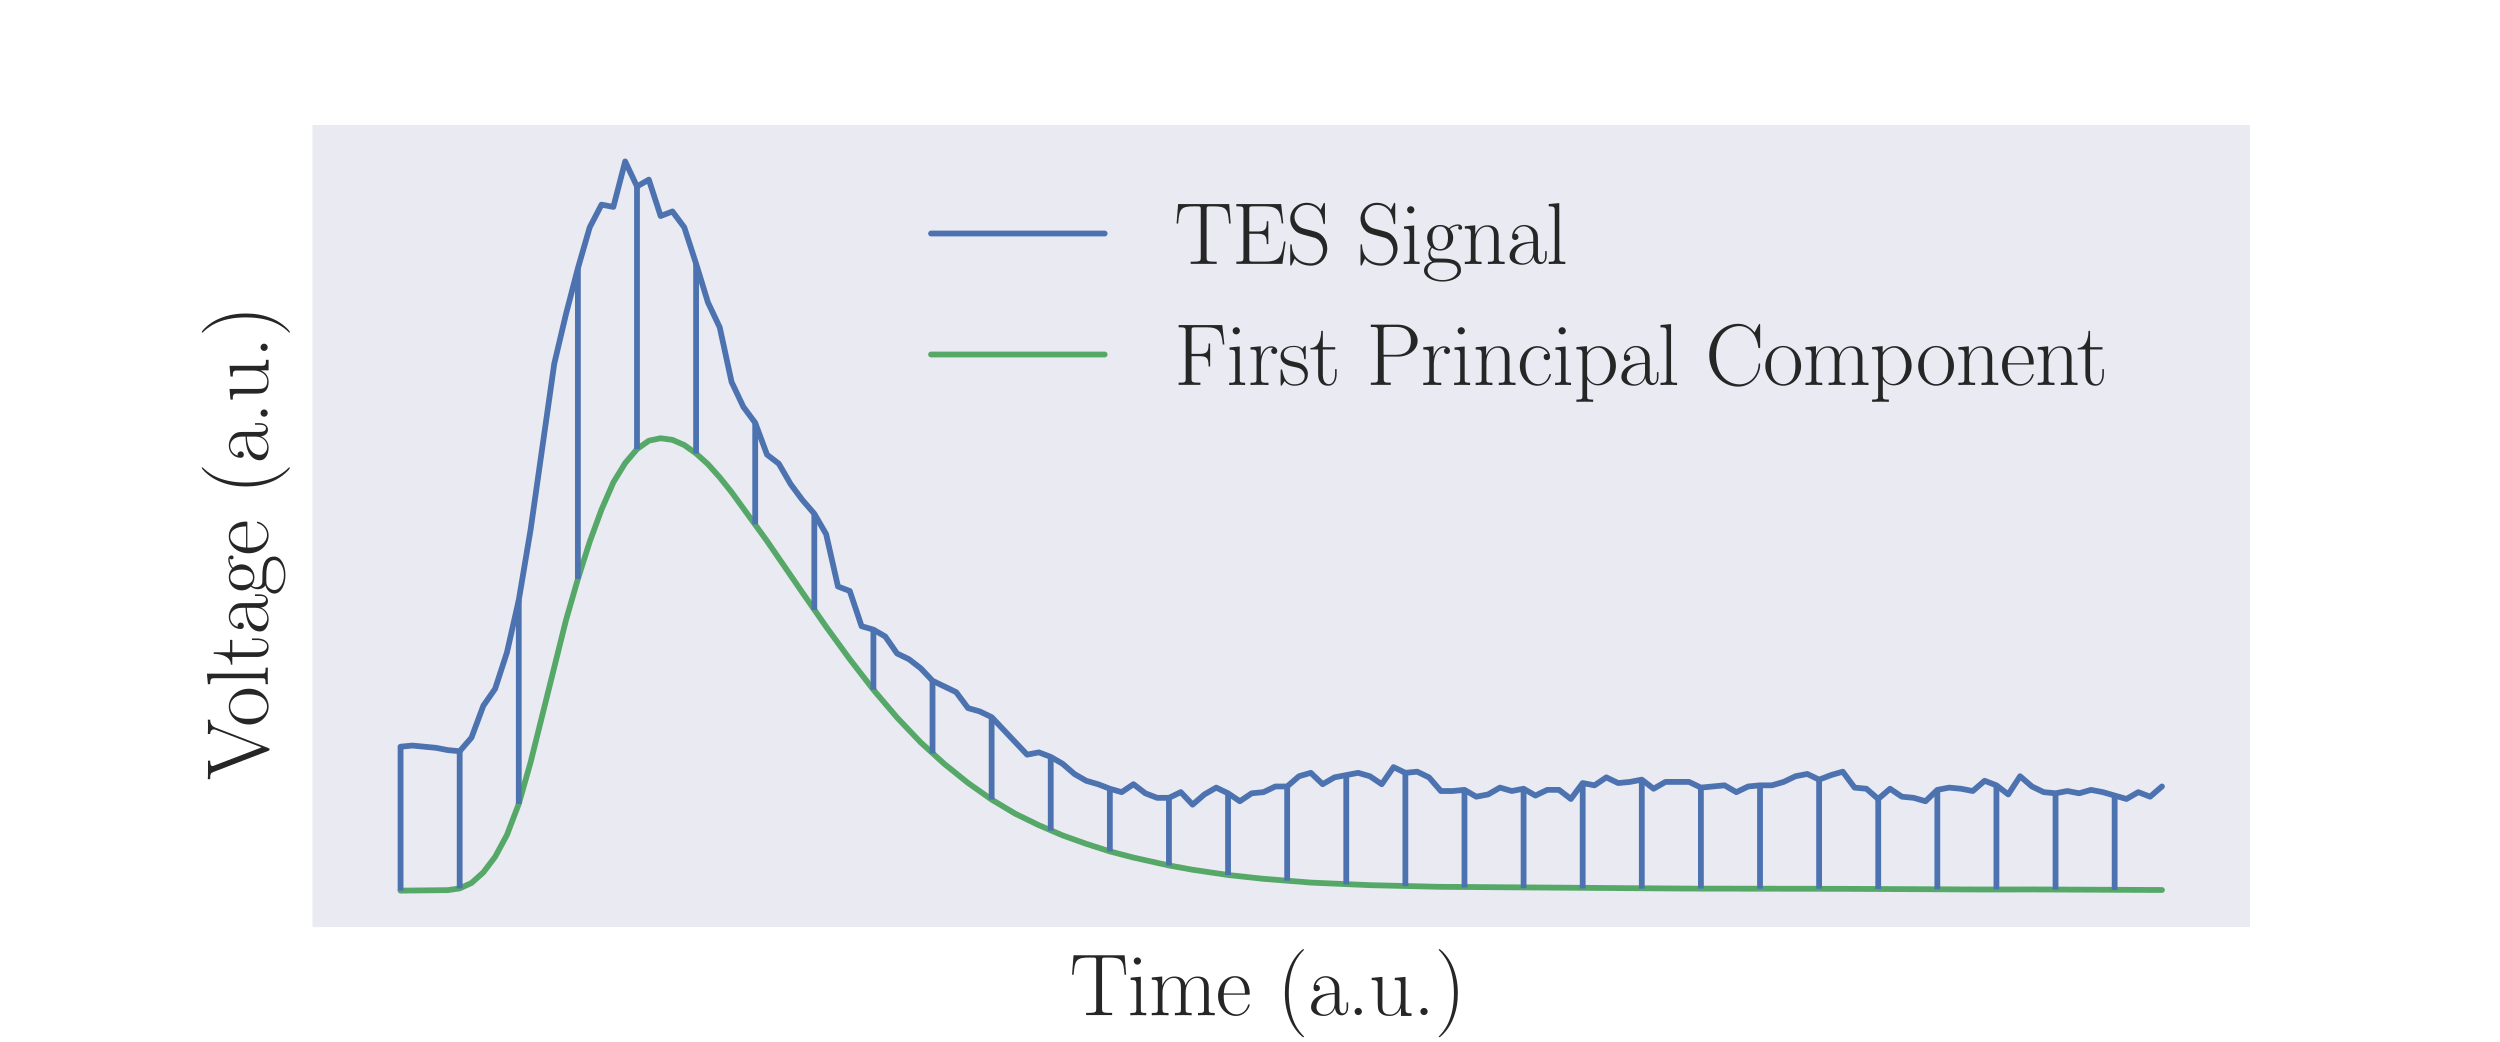 <?xml version="1.0" encoding="utf-8" standalone="no"?>
<!DOCTYPE svg PUBLIC "-//W3C//DTD SVG 1.1//EN"
  "http://www.w3.org/Graphics/SVG/1.1/DTD/svg11.dtd">
<svg xmlns:xlink="http://www.w3.org/1999/xlink" width="432pt" height="180pt" viewBox="0 0 432 180" xmlns="http://www.w3.org/2000/svg" version="1.1">
 <defs>
  <style type="text/css">*{stroke-linejoin: round; stroke-linecap: butt}</style>
 </defs>
 <g id="figure_1">
  <g id="patch_1">
   <path d="M 0 180 
L 432 180 
L 432 0 
L 0 0 
z
" style="fill: #ffffff"/>
  </g>
  <g id="axes_1">
   <g id="patch_2">
    <path d="M 54 160.2 
L 388.8 160.2 
L 388.8 21.6 
L 54 21.6 
z
" style="fill: #eaeaf2"/>
   </g>
   <g id="matplotlib.axis_1">
    <g id="text_1">
     <!-- Time (a.u.) -->
     <g style="fill: #262626" transform="translate(184.819 175.408) scale(0.15 -0.15)">
      <defs>
       <path id="CMR17-54" d="M 3981 4326 
L 288 4326 
L 179 2918 
L 294 2918 
C 378 3976 467 4160 1453 4160 
C 1568 4160 1754 4160 1805 4154 
C 1926 4135 1926 4058 1926 3912 
L 1926 459 
C 1926 230 1907 160 1376 160 
L 1197 160 
L 1197 0 
C 1504 0 1824 0 2138 0 
C 2451 0 2771 0 3078 0 
L 3078 160 
L 2899 160 
C 2368 160 2349 230 2349 459 
L 2349 3912 
C 2349 4052 2349 4129 2464 4154 
C 2515 4160 2701 4160 2816 4160 
C 3795 4160 3891 3976 3974 2918 
L 4090 2918 
L 3981 4326 
z
" transform="scale(0.016)"/>
       <path id="CMR17-69" d="M 992 3909 
C 992 4049 877 4170 730 4170 
C 589 4170 467 4056 467 3909 
C 467 3769 582 3648 730 3648 
C 870 3648 992 3763 992 3909 
z
M 243 2706 
L 243 2541 
C 602 2541 653 2502 653 2197 
L 653 427 
C 653 184 627 153 218 153 
L 218 -13 
C 371 0 646 0 806 0 
C 960 0 1222 0 1370 -13 
L 1370 153 
C 992 153 979 191 979 420 
L 979 2776 
L 243 2706 
z
" transform="scale(0.016)"/>
       <path id="CMR17-6d" d="M 4326 1933 
C 4326 2252 4269 2790 3507 2790 
C 3072 2790 2771 2496 2656 2151 
L 2650 2151 
C 2573 2676 2195 2790 1837 2790 
C 1331 2790 1069 2400 973 2144 
L 966 2144 
L 966 2790 
L 211 2720 
L 211 2554 
C 589 2554 646 2515 646 2208 
L 646 428 
C 646 184 621 153 211 153 
L 211 -13 
C 365 0 646 0 813 0 
C 979 0 1267 0 1421 -13 
L 1421 153 
C 1011 153 986 178 986 428 
L 986 1658 
C 986 2247 1344 2688 1792 2688 
C 2266 2688 2317 2266 2317 1958 
L 2317 428 
C 2317 184 2291 153 1882 153 
L 1882 -13 
C 2035 0 2317 0 2483 0 
C 2650 0 2938 0 3091 -13 
L 3091 153 
C 2682 153 2656 178 2656 428 
L 2656 1658 
C 2656 2247 3014 2688 3462 2688 
C 3936 2688 3987 2266 3987 1958 
L 3987 428 
C 3987 184 3962 153 3552 153 
L 3552 -13 
C 3706 0 3987 0 4154 0 
C 4320 0 4608 0 4762 -13 
L 4762 153 
C 4352 153 4326 178 4326 428 
L 4326 1933 
z
" transform="scale(0.016)"/>
       <path id="CMR17-65" d="M 2438 1472 
C 2464 1498 2464 1511 2464 1576 
C 2464 2238 2118 2816 1389 2816 
C 710 2816 173 2169 173 1383 
C 173 551 781 -64 1459 -64 
C 2176 -64 2458 607 2458 740 
C 2458 784 2419 784 2406 784 
C 2362 784 2355 771 2330 696 
C 2189 265 1837 51 1504 51 
C 1229 51 954 203 781 480 
C 582 803 582 1176 582 1472 
L 2438 1472 
z
M 589 1568 
C 634 2505 1126 2714 1382 2714 
C 1818 2714 2112 2297 2118 1568 
L 589 1568 
z
" transform="scale(0.016)"/>
       <path id="CMR17-28" d="M 1958 -1561 
C 1958 -1555 1958 -1542 1939 -1523 
C 1645 -1224 858 -407 858 1581 
C 858 3569 1632 4379 1946 4697 
C 1946 4704 1958 4717 1958 4736 
C 1958 4755 1939 4768 1914 4768 
C 1843 4768 1299 4296 986 3594 
C 666 2887 576 2199 576 1588 
C 576 1128 621 351 1005 -471 
C 1312 -1135 1837 -1600 1914 -1600 
C 1946 -1600 1958 -1587 1958 -1561 
z
" transform="scale(0.016)"/>
       <path id="CMR17-61" d="M 2304 1653 
C 2304 2072 2304 2294 2035 2543 
C 1798 2752 1523 2816 1306 2816 
C 800 2816 435 2407 435 1971 
C 435 1728 627 1728 666 1728 
C 749 1728 896 1778 896 1954 
C 896 2112 774 2181 666 2181 
C 640 2181 608 2174 589 2168 
C 723 2592 1069 2714 1293 2714 
C 1613 2714 1965 2429 1965 1885 
L 1965 1600 
C 1587 1600 1133 1549 774 1357 
C 371 1133 256 813 256 570 
C 256 77 832 -64 1171 -64 
C 1523 -64 1850 139 1990 511 
C 2003 233 2182 -18 2464 -18 
C 2598 -18 2938 70 2938 567 
L 2938 920 
L 2822 920 
L 2822 562 
C 2822 178 2650 128 2566 128 
C 2304 128 2304 458 2304 738 
L 2304 1653 
z
M 1965 870 
C 1965 317 1568 38 1216 38 
C 896 38 646 275 646 570 
C 646 761 730 1100 1101 1305 
C 1408 1478 1760 1504 1965 1504 
L 1965 870 
z
" transform="scale(0.016)"/>
       <path id="CMR17-2e" d="M 1062 261 
C 1062 420 934 522 800 522 
C 672 522 538 420 538 261 
C 538 102 666 0 800 0 
C 928 0 1062 102 1062 261 
z
" transform="scale(0.016)"/>
       <path id="CMR17-75" d="M 1882 2693 
L 1882 2528 
C 2259 2528 2317 2489 2317 2186 
L 2317 1032 
C 2317 500 2029 38 1555 38 
C 1030 38 986 348 986 678 
L 986 2763 
L 211 2693 
L 211 2528 
C 467 2528 640 2528 646 2274 
L 646 1058 
C 646 633 646 361 813 183 
C 896 101 1056 -64 1517 -64 
C 2061 -64 2272 377 2323 506 
L 2330 506 
L 2330 -63 
L 3091 -63 
L 3091 128 
C 2714 128 2656 166 2656 473 
L 2656 2763 
L 1882 2693 
z
" transform="scale(0.016)"/>
       <path id="CMR17-29" d="M 1683 1581 
C 1683 2040 1638 2817 1254 3639 
C 947 4303 422 4768 346 4768 
C 326 4768 301 4761 301 4729 
C 301 4717 307 4710 314 4697 
C 621 4378 1402 3568 1402 1584 
C 1402 -407 627 -1217 314 -1537 
C 307 -1549 301 -1556 301 -1568 
C 301 -1600 326 -1600 346 -1600 
C 416 -1600 960 -1128 1274 -426 
C 1594 281 1683 969 1683 1581 
z
" transform="scale(0.016)"/>
      </defs>
      <use xlink:href="#CMR17-54" transform="scale(0.996)"/>
      <use xlink:href="#CMR17-69" transform="translate(66.51 0) scale(0.996)"/>
      <use xlink:href="#CMR17-6d" transform="translate(91.381 0) scale(0.996)"/>
      <use xlink:href="#CMR17-65" transform="translate(168.301 0) scale(0.996)"/>
      <use xlink:href="#CMR17-28" transform="translate(238.862 0) scale(0.996)"/>
      <use xlink:href="#CMR17-61" transform="translate(274.143 0) scale(0.996)"/>
      <use xlink:href="#CMR17-2e" transform="translate(319.833 0) scale(0.996)"/>
      <use xlink:href="#CMR17-75" transform="translate(344.704 0) scale(0.996)"/>
      <use xlink:href="#CMR17-2e" transform="translate(395.6 0) scale(0.996)"/>
      <use xlink:href="#CMR17-29" transform="translate(420.471 0) scale(0.996)"/>
     </g>
    </g>
   </g>
   <g id="matplotlib.axis_2">
    <g id="text_2">
     <!-- Voltage (a.u.) -->
     <g style="fill: #262626" transform="translate(46.264 134.795) rotate(-90) scale(0.15 -0.15)">
      <defs>
       <path id="CMR17-56" d="M 3776 3745 
C 3834 3886 3936 4160 4365 4160 
L 4365 4332 
C 4218 4319 4051 4319 3891 4319 
C 3738 4319 3475 4319 3328 4332 
L 3328 4160 
C 3648 4160 3661 3936 3661 3898 
C 3661 3827 3642 3783 3622 3732 
L 2362 446 
L 1043 3886 
C 1024 3931 1011 3963 1011 3994 
C 1011 4160 1267 4160 1402 4160 
L 1402 4319 
C 1197 4319 896 4319 685 4319 
C 518 4319 218 4319 64 4332 
L 64 4160 
C 435 4160 506 4135 582 3931 
L 2106 -26 
C 2138 -115 2144 -128 2214 -128 
C 2285 -128 2291 -115 2323 -26 
L 3776 3745 
z
" transform="scale(0.016)"/>
       <path id="CMR17-6f" d="M 2758 1356 
C 2758 2176 2163 2816 1466 2816 
C 768 2816 173 2176 173 1356 
C 173 551 768 -64 1466 -64 
C 2163 -64 2758 551 2758 1356 
z
M 1466 51 
C 1165 51 909 230 762 480 
C 602 767 582 1126 582 1408 
C 582 1677 595 2010 762 2298 
C 890 2509 1139 2714 1466 2714 
C 1754 2714 1997 2554 2150 2330 
C 2349 2029 2349 1607 2349 1408 
C 2349 1158 2336 775 2163 467 
C 1984 173 1709 51 1466 51 
z
" transform="scale(0.016)"/>
       <path id="CMR17-6c" d="M 979 4396 
L 218 4326 
L 218 4160 
C 595 4160 653 4122 653 3817 
L 653 426 
C 653 184 627 153 218 153 
L 218 -13 
C 371 0 653 0 813 0 
C 979 0 1261 0 1414 -13 
L 1414 153 
C 1005 153 979 178 979 426 
L 979 4396 
z
" transform="scale(0.016)"/>
       <path id="CMR17-74" d="M 966 2560 
L 1862 2560 
L 1862 2725 
L 966 2725 
L 966 3904 
L 851 3904 
C 838 3245 614 2668 70 2668 
L 70 2560 
L 627 2560 
L 627 771 
C 627 650 627 -64 1370 -64 
C 1747 -64 1965 306 1965 777 
L 1965 1140 
L 1850 1140 
L 1850 783 
C 1850 344 1677 51 1408 51 
C 1222 51 966 178 966 758 
L 966 2560 
z
" transform="scale(0.016)"/>
       <path id="CMR17-67" d="M 710 1164 
C 832 1068 1043 960 1299 960 
C 1805 960 2240 1357 2240 1888 
C 2240 2054 2189 2310 1997 2509 
C 2176 2692 2438 2752 2586 2752 
C 2611 2752 2650 2752 2682 2734 
C 2656 2728 2598 2703 2598 2605 
C 2598 2527 2656 2471 2739 2471 
C 2835 2471 2886 2533 2886 2614 
C 2886 2731 2790 2854 2586 2854 
C 2330 2854 2106 2738 1926 2580 
C 1734 2753 1504 2816 1299 2816 
C 794 2816 358 2419 358 1888 
C 358 1522 570 1292 634 1228 
C 442 1004 442 743 442 711 
C 442 545 506 302 723 168 
C 390 85 128 -169 128 -486 
C 128 -943 736 -1280 1466 -1280 
C 2170 -1280 2803 -956 2803 -479 
C 2803 384 1856 384 1363 384 
C 1216 384 954 384 922 391 
C 723 423 589 602 589 826 
C 589 883 589 1024 710 1164 
z
M 1299 1068 
C 736 1068 736 1760 736 1889 
C 736 2016 736 2708 1299 2708 
C 1862 2708 1862 2016 1862 1889 
C 1862 1760 1862 1068 1299 1068 
z
M 1466 -1171 
C 826 -1171 384 -835 384 -486 
C 384 -289 493 -105 634 -4 
C 794 104 858 104 1293 104 
C 1818 104 2547 104 2547 -486 
C 2547 -835 2106 -1171 1466 -1171 
z
" transform="scale(0.016)"/>
      </defs>
      <use xlink:href="#CMR17-56" transform="scale(0.996)"/>
      <use xlink:href="#CMR17-6f" transform="translate(61.265 0) scale(0.996)"/>
      <use xlink:href="#CMR17-6c" transform="translate(106.956 0) scale(0.996)"/>
      <use xlink:href="#CMR17-74" transform="translate(131.827 0) scale(0.996)"/>
      <use xlink:href="#CMR17-61" transform="translate(167.107 0) scale(0.996)"/>
      <use xlink:href="#CMR17-67" transform="translate(212.798 0) scale(0.996)"/>
      <use xlink:href="#CMR17-65" transform="translate(258.488 0) scale(0.996)"/>
      <use xlink:href="#CMR17-28" transform="translate(329.05 0) scale(0.996)"/>
      <use xlink:href="#CMR17-61" transform="translate(364.331 0) scale(0.996)"/>
      <use xlink:href="#CMR17-2e" transform="translate(410.021 0) scale(0.996)"/>
      <use xlink:href="#CMR17-75" transform="translate(434.892 0) scale(0.996)"/>
      <use xlink:href="#CMR17-2e" transform="translate(485.788 0) scale(0.996)"/>
      <use xlink:href="#CMR17-29" transform="translate(510.659 0) scale(0.996)"/>
     </g>
    </g>
   </g>
   <g id="line2d_1">
    <path d="M 69.218 129.028 
L 71.261 128.832 
L 75.346 129.225 
L 77.389 129.618 
L 79.432 129.814 
L 81.474 127.458 
L 83.517 121.959 
L 85.56 119.014 
L 87.603 112.73 
L 89.645 103.697 
L 91.688 91.523 
L 95.773 62.853 
L 97.816 54.213 
L 99.859 46.358 
L 101.902 39.289 
L 103.944 35.362 
L 105.987 35.755 
L 108.03 27.9 
L 110.072 32.22 
L 112.115 31.042 
L 114.158 37.326 
L 116.2 36.54 
L 118.243 39.289 
L 120.286 45.573 
L 122.329 52.249 
L 124.371 56.569 
L 126.414 65.995 
L 128.457 70.315 
L 130.499 73.064 
L 132.542 78.562 
L 134.585 80.133 
L 136.628 83.668 
L 138.67 86.417 
L 140.713 88.773 
L 142.756 92.308 
L 144.798 101.341 
L 146.841 102.126 
L 148.884 108.214 
L 150.927 108.803 
L 152.969 109.981 
L 155.012 112.926 
L 157.055 113.908 
L 159.097 115.479 
L 161.14 117.639 
L 165.226 119.603 
L 167.268 122.352 
L 169.311 122.941 
L 171.354 123.923 
L 177.482 130.403 
L 179.524 130.01 
L 181.567 130.796 
L 183.61 131.974 
L 185.653 133.741 
L 187.695 134.919 
L 189.738 135.509 
L 191.781 136.294 
L 193.823 136.883 
L 195.866 135.509 
L 197.909 137.079 
L 199.952 137.865 
L 201.994 137.865 
L 204.037 136.883 
L 206.08 139.043 
L 208.122 137.276 
L 210.165 136.098 
L 212.208 137.079 
L 214.251 138.454 
L 216.293 137.079 
L 218.336 136.883 
L 220.379 135.901 
L 222.421 135.901 
L 224.464 134.134 
L 226.507 133.545 
L 228.549 135.509 
L 230.592 134.33 
L 234.678 133.545 
L 236.72 134.134 
L 238.763 135.509 
L 240.806 132.563 
L 242.848 133.545 
L 244.891 133.348 
L 246.934 134.33 
L 248.977 136.687 
L 251.019 136.687 
L 253.062 136.49 
L 255.105 137.669 
L 257.147 137.276 
L 259.19 136.098 
L 261.233 136.687 
L 263.276 136.294 
L 265.318 137.472 
L 267.361 136.49 
L 269.404 136.49 
L 271.446 138.061 
L 273.489 135.312 
L 275.532 135.705 
L 277.574 134.33 
L 279.617 135.312 
L 281.66 135.116 
L 283.703 134.723 
L 285.745 136.294 
L 287.788 135.116 
L 291.873 135.116 
L 293.916 136.098 
L 298.002 135.705 
L 300.044 136.883 
L 302.087 135.901 
L 304.13 135.705 
L 306.172 135.705 
L 308.215 135.116 
L 310.258 134.134 
L 312.301 133.741 
L 314.343 134.723 
L 316.386 133.938 
L 318.429 133.348 
L 320.471 136.098 
L 322.514 136.294 
L 324.557 138.061 
L 326.6 136.294 
L 328.642 137.669 
L 330.685 137.865 
L 332.728 138.454 
L 334.77 136.49 
L 336.813 136.098 
L 338.856 136.294 
L 340.898 136.687 
L 342.941 134.919 
L 344.984 135.705 
L 347.027 137.276 
L 349.069 134.134 
L 351.112 135.901 
L 353.155 136.883 
L 355.197 137.079 
L 357.24 136.687 
L 359.283 137.079 
L 361.326 136.49 
L 363.368 136.883 
L 367.454 138.061 
L 369.496 136.883 
L 371.539 137.669 
L 373.582 135.901 
L 373.582 135.901 
" clip-path="url(#p663dacfcc9)" style="fill: none; stroke: #4c72b0; stroke-linecap: round"/>
   </g>
   <g id="line2d_2">
    <path d="M 69.218 153.9 
L 77.389 153.815 
L 79.432 153.516 
L 81.474 152.578 
L 83.517 150.75 
L 85.56 148.053 
L 87.603 144.27 
L 89.645 138.908 
L 91.688 131.716 
L 97.816 107.112 
L 99.859 100.048 
L 101.902 93.622 
L 103.944 88.049 
L 105.987 83.356 
L 108.03 80.019 
L 110.072 77.605 
L 112.115 76.157 
L 114.158 75.726 
L 116.2 76.013 
L 118.243 76.903 
L 120.286 78.368 
L 122.329 80.207 
L 124.371 82.492 
L 126.414 85.044 
L 132.542 93.492 
L 138.67 102.416 
L 142.756 108.302 
L 146.841 113.911 
L 150.927 119.197 
L 155.012 123.996 
L 159.097 128.293 
L 163.183 132.005 
L 167.268 135.293 
L 171.354 138.168 
L 175.439 140.612 
L 179.524 142.603 
L 183.61 144.353 
L 187.695 145.814 
L 191.781 147.124 
L 195.866 148.189 
L 201.994 149.552 
L 206.08 150.295 
L 212.208 151.198 
L 218.336 151.861 
L 226.507 152.511 
L 236.72 152.957 
L 248.977 153.245 
L 291.873 153.548 
L 318.429 153.591 
L 342.941 153.709 
L 351.112 153.696 
L 373.582 153.793 
L 373.582 153.793 
" clip-path="url(#p663dacfcc9)" style="fill: none; stroke: #55a868; stroke-linecap: round"/>
   </g>
   <g id="LineCollection_1">
    <path d="M 69.218 153.9 
L 69.218 129.028 
" clip-path="url(#p663dacfcc9)" style="fill: none; stroke: #4c72b0"/>
    <path d="M 79.432 153.516 
L 79.432 129.814 
" clip-path="url(#p663dacfcc9)" style="fill: none; stroke: #4c72b0"/>
    <path d="M 89.645 138.908 
L 89.645 103.697 
" clip-path="url(#p663dacfcc9)" style="fill: none; stroke: #4c72b0"/>
    <path d="M 99.859 100.048 
L 99.859 46.358 
" clip-path="url(#p663dacfcc9)" style="fill: none; stroke: #4c72b0"/>
    <path d="M 110.072 77.605 
L 110.072 32.22 
" clip-path="url(#p663dacfcc9)" style="fill: none; stroke: #4c72b0"/>
    <path d="M 120.286 78.368 
L 120.286 45.573 
" clip-path="url(#p663dacfcc9)" style="fill: none; stroke: #4c72b0"/>
    <path d="M 130.499 90.626 
L 130.499 73.064 
" clip-path="url(#p663dacfcc9)" style="fill: none; stroke: #4c72b0"/>
    <path d="M 140.713 105.418 
L 140.713 88.773 
" clip-path="url(#p663dacfcc9)" style="fill: none; stroke: #4c72b0"/>
    <path d="M 150.927 119.197 
L 150.927 108.803 
" clip-path="url(#p663dacfcc9)" style="fill: none; stroke: #4c72b0"/>
    <path d="M 161.14 130.225 
L 161.14 117.639 
" clip-path="url(#p663dacfcc9)" style="fill: none; stroke: #4c72b0"/>
    <path d="M 171.354 138.168 
L 171.354 123.923 
" clip-path="url(#p663dacfcc9)" style="fill: none; stroke: #4c72b0"/>
    <path d="M 181.567 143.535 
L 181.567 130.796 
" clip-path="url(#p663dacfcc9)" style="fill: none; stroke: #4c72b0"/>
    <path d="M 191.781 147.124 
L 191.781 136.294 
" clip-path="url(#p663dacfcc9)" style="fill: none; stroke: #4c72b0"/>
    <path d="M 201.994 149.552 
L 201.994 137.865 
" clip-path="url(#p663dacfcc9)" style="fill: none; stroke: #4c72b0"/>
    <path d="M 212.208 151.198 
L 212.208 137.079 
" clip-path="url(#p663dacfcc9)" style="fill: none; stroke: #4c72b0"/>
    <path d="M 222.421 152.191 
L 222.421 135.901 
" clip-path="url(#p663dacfcc9)" style="fill: none; stroke: #4c72b0"/>
    <path d="M 232.635 152.821 
L 232.635 133.938 
" clip-path="url(#p663dacfcc9)" style="fill: none; stroke: #4c72b0"/>
    <path d="M 242.848 153.114 
L 242.848 133.545 
" clip-path="url(#p663dacfcc9)" style="fill: none; stroke: #4c72b0"/>
    <path d="M 253.062 153.351 
L 253.062 136.49 
" clip-path="url(#p663dacfcc9)" style="fill: none; stroke: #4c72b0"/>
    <path d="M 263.276 153.477 
L 263.276 136.294 
" clip-path="url(#p663dacfcc9)" style="fill: none; stroke: #4c72b0"/>
    <path d="M 273.489 153.521 
L 273.489 135.312 
" clip-path="url(#p663dacfcc9)" style="fill: none; stroke: #4c72b0"/>
    <path d="M 283.703 153.566 
L 283.703 134.723 
" clip-path="url(#p663dacfcc9)" style="fill: none; stroke: #4c72b0"/>
    <path d="M 293.916 153.543 
L 293.916 136.098 
" clip-path="url(#p663dacfcc9)" style="fill: none; stroke: #4c72b0"/>
    <path d="M 304.13 153.575 
L 304.13 135.705 
" clip-path="url(#p663dacfcc9)" style="fill: none; stroke: #4c72b0"/>
    <path d="M 314.343 153.569 
L 314.343 134.723 
" clip-path="url(#p663dacfcc9)" style="fill: none; stroke: #4c72b0"/>
    <path d="M 324.557 153.601 
L 324.557 138.061 
" clip-path="url(#p663dacfcc9)" style="fill: none; stroke: #4c72b0"/>
    <path d="M 334.77 153.653 
L 334.77 136.49 
" clip-path="url(#p663dacfcc9)" style="fill: none; stroke: #4c72b0"/>
    <path d="M 344.984 153.684 
L 344.984 135.705 
" clip-path="url(#p663dacfcc9)" style="fill: none; stroke: #4c72b0"/>
    <path d="M 355.197 153.723 
L 355.197 137.079 
" clip-path="url(#p663dacfcc9)" style="fill: none; stroke: #4c72b0"/>
    <path d="M 365.411 153.778 
L 365.411 137.472 
" clip-path="url(#p663dacfcc9)" style="fill: none; stroke: #4c72b0"/>
   </g>
   <g id="patch_3">
    <path d="M 54 160.2 
L 54 21.6 
" style="fill: none"/>
   </g>
   <g id="patch_4">
    <path d="M 388.8 160.2 
L 388.8 21.6 
" style="fill: none"/>
   </g>
   <g id="patch_5">
    <path d="M 54 160.2 
L 388.8 160.2 
" style="fill: none"/>
   </g>
   <g id="patch_6">
    <path d="M 54 21.6 
L 388.8 21.6 
" style="fill: none"/>
   </g>
   <g id="legend_1">
    <g id="line2d_3">
     <path d="M 160.886 40.35 
L 175.886 40.35 
L 190.886 40.35 
" style="fill: none; stroke: #4c72b0; stroke-linecap: round"/>
    </g>
    <g id="text_3">
     <!-- TES Signal -->
     <g style="fill: #262626" transform="translate(202.886 45.6) scale(0.15 -0.15)">
      <defs>
       <path id="CMR17-45" d="M 3885 1615 
L 3770 1615 
C 3629 676 3546 166 2419 166 
L 1530 166 
C 1274 166 1261 197 1261 414 
L 1261 2176 
L 1862 2176 
C 2464 2176 2522 1960 2522 1430 
L 2637 1430 
L 2637 3081 
L 2522 3081 
C 2522 2557 2464 2342 1862 2342 
L 1261 2342 
L 1261 3913 
C 1261 4128 1274 4160 1530 4160 
L 2406 4160 
C 3398 4160 3514 3769 3603 2929 
L 3718 2929 
L 3565 4325 
L 326 4325 
L 326 4160 
C 768 4160 838 4160 838 3874 
L 838 451 
C 838 166 768 166 326 166 
L 326 0 
L 3654 0 
L 3885 1615 
z
" transform="scale(0.016)"/>
       <path id="CMR17-53" d="M 2803 4290 
C 2803 4404 2797 4411 2758 4411 
C 2720 4411 2707 4385 2682 4328 
L 2490 3907 
C 2246 4257 1875 4416 1472 4416 
C 819 4416 294 3901 294 3253 
C 294 3056 339 2776 557 2510 
C 794 2218 1018 2167 1530 2033 
C 1722 1982 2042 1899 2106 1874 
C 2470 1722 2662 1341 2662 985 
C 2662 527 2336 38 1779 38 
C 1094 38 454 419 410 1311 
C 403 1413 397 1419 352 1419 
C 301 1419 294 1413 294 1285 
L 294 -1 
C 294 -115 301 -122 339 -122 
C 384 -122 397 -90 486 108 
C 493 127 493 140 614 381 
C 934 -39 1472 -128 1779 -128 
C 2477 -128 2970 451 2970 1124 
C 2970 1454 2848 1708 2778 1823 
C 2509 2230 2221 2306 1914 2382 
C 1869 2402 1856 2402 1498 2490 
C 1152 2579 1005 2624 845 2796 
C 666 2992 602 3196 602 3399 
C 602 3812 934 4263 1478 4263 
C 2157 4263 2579 3786 2675 2993 
C 2694 2878 2701 2872 2746 2872 
C 2803 2872 2803 2891 2803 2999 
L 2803 4290 
z
" transform="scale(0.016)"/>
       <path id="CMR17-6e" d="M 2656 1933 
C 2656 2259 2592 2790 1837 2790 
C 1331 2790 1069 2400 973 2144 
L 966 2144 
L 966 2790 
L 211 2720 
L 211 2554 
C 589 2554 646 2515 646 2208 
L 646 428 
C 646 184 621 153 211 153 
L 211 -13 
C 365 0 646 0 813 0 
C 979 0 1267 0 1421 -13 
L 1421 153 
C 1011 153 986 178 986 428 
L 986 1658 
C 986 2247 1344 2688 1792 2688 
C 2266 2688 2317 2266 2317 1958 
L 2317 428 
C 2317 184 2291 153 1882 153 
L 1882 -13 
C 2035 0 2317 0 2483 0 
C 2650 0 2938 0 3091 -13 
L 3091 153 
C 2682 153 2656 178 2656 428 
L 2656 1933 
z
" transform="scale(0.016)"/>
      </defs>
      <use xlink:href="#CMR17-54" transform="scale(0.996)"/>
      <use xlink:href="#CMR17-45" transform="translate(66.51 0) scale(0.996)"/>
      <use xlink:href="#CMR17-53" transform="translate(129.096 0) scale(0.996)"/>
      <use xlink:href="#CMR17-53" transform="translate(210.068 0) scale(0.996)"/>
      <use xlink:href="#CMR17-69" transform="translate(260.963 0) scale(0.996)"/>
      <use xlink:href="#CMR17-67" transform="translate(285.834 0) scale(0.996)"/>
      <use xlink:href="#CMR17-6e" transform="translate(331.524 0) scale(0.996)"/>
      <use xlink:href="#CMR17-61" transform="translate(382.42 0) scale(0.996)"/>
      <use xlink:href="#CMR17-6c" transform="translate(428.11 0) scale(0.996)"/>
     </g>
    </g>
    <g id="line2d_4">
     <path d="M 160.886 61.256 
L 175.886 61.256 
L 190.886 61.256 
" style="fill: none; stroke: #55a868; stroke-linecap: round"/>
    </g>
    <g id="text_4">
     <!-- First Principal Component -->
     <g style="fill: #262626" transform="translate(202.886 66.506) scale(0.15 -0.15)">
      <defs>
       <path id="CMR17-46" d="M 3482 4325 
L 326 4325 
L 326 4160 
C 768 4160 838 4160 838 3874 
L 838 446 
C 838 160 768 160 326 160 
L 326 0 
C 512 0 870 0 1069 0 
C 1331 0 1638 0 1901 0 
L 1901 160 
L 1760 160 
C 1274 160 1261 223 1261 452 
L 1261 2075 
L 1837 2075 
C 2432 2075 2490 1865 2490 1332 
L 2605 1332 
L 2605 2987 
L 2490 2987 
C 2490 2450 2432 2240 1837 2240 
L 1261 2240 
L 1261 3911 
C 1261 4128 1274 4160 1530 4160 
L 2355 4160 
C 3322 4160 3430 3765 3520 2916 
L 3635 2916 
L 3482 4325 
z
" transform="scale(0.016)"/>
       <path id="CMR17-72" d="M 960 1497 
C 960 2112 1222 2688 1702 2688 
C 1747 2688 1792 2682 1837 2662 
C 1837 2662 1696 2617 1696 2452 
C 1696 2298 1818 2234 1914 2234 
C 1990 2234 2131 2279 2131 2458 
C 2131 2663 1926 2790 1709 2790 
C 1222 2790 1011 2317 947 2093 
L 941 2093 
L 941 2790 
L 198 2720 
L 198 2554 
C 576 2554 634 2515 634 2208 
L 634 428 
C 634 184 608 153 198 153 
L 198 -13 
C 352 0 646 0 813 0 
C 998 0 1325 0 1498 -13 
L 1498 153 
C 1037 153 960 153 960 440 
L 960 1497 
z
" transform="scale(0.016)"/>
       <path id="CMR17-73" d="M 1978 2697 
C 1978 2813 1971 2819 1933 2819 
C 1907 2819 1901 2813 1824 2717 
C 1805 2691 1747 2626 1728 2601 
C 1523 2819 1235 2819 1126 2819 
C 416 2819 160 2447 160 2076 
C 160 1498 813 1365 998 1325 
C 1402 1243 1542 1217 1677 1101 
C 1760 1025 1901 884 1901 654 
C 1901 384 1747 38 1158 38 
C 602 38 403 460 288 1021 
C 269 1110 269 1117 218 1117 
C 166 1117 160 1110 160 983 
L 160 63 
C 160 -51 166 -58 205 -58 
C 237 -58 243 -51 275 0 
C 314 57 410 211 448 276 
C 576 103 800 -64 1158 -64 
C 1792 -64 2131 283 2131 784 
C 2131 1112 1958 1285 1875 1362 
C 1683 1561 1459 1606 1190 1657 
C 838 1735 390 1825 390 2217 
C 390 2383 480 2737 1126 2737 
C 1811 2737 1850 2094 1862 1888 
C 1869 1856 1901 1849 1920 1849 
C 1978 1849 1978 1869 1978 1978 
L 1978 2697 
z
" transform="scale(0.016)"/>
       <path id="CMR17-50" d="M 1267 2042 
L 2291 2042 
C 3117 2042 3718 2578 3718 3184 
C 3718 3791 3130 4352 2291 4352 
L 333 4352 
L 333 4186 
C 774 4186 845 4186 845 3899 
L 845 446 
C 845 160 774 160 333 160 
L 333 0 
C 518 0 858 0 1056 0 
C 1254 0 1594 0 1779 0 
L 1779 160 
C 1338 160 1267 160 1267 446 
L 1267 2042 
z
M 1254 2176 
L 1254 3938 
C 1254 4155 1267 4186 1523 4186 
L 2170 4186 
C 2995 4186 3232 3714 3232 3184 
C 3232 2604 2950 2176 2170 2176 
L 1254 2176 
z
" transform="scale(0.016)"/>
       <path id="CMR17-63" d="M 2234 2240 
C 2112 2240 1933 2240 1933 2017 
C 1933 1838 2080 1787 2163 1787 
C 2208 1787 2394 1807 2394 2024 
C 2394 2467 1958 2803 1466 2803 
C 787 2803 211 2178 211 1363 
C 211 516 813 -64 1466 -64 
C 2259 -64 2458 677 2458 748 
C 2458 774 2451 793 2406 793 
C 2362 793 2355 787 2330 703 
C 2163 180 1798 51 1523 51 
C 1114 51 621 427 621 1369 
C 621 2338 1094 2688 1472 2688 
C 1722 2688 2093 2573 2234 2240 
z
" transform="scale(0.016)"/>
       <path id="CMR17-70" d="M 1408 -1063 
C 998 -1063 973 -1037 973 -789 
L 973 402 
C 1158 134 1427 -38 1766 -38 
C 2406 -38 3053 523 3053 1388 
C 3053 2191 2496 2802 1837 2802 
C 1453 2802 1139 2592 960 2338 
L 960 2802 
L 198 2732 
L 198 2567 
C 576 2567 634 2528 634 2223 
L 634 -789 
C 634 -1031 608 -1063 198 -1063 
L 198 -1228 
C 352 -1216 634 -1216 800 -1216 
C 966 -1216 1254 -1216 1408 -1228 
L 1408 -1063 
z
M 973 2012 
C 973 2102 973 2235 1222 2471 
C 1254 2497 1472 2688 1792 2688 
C 2259 2688 2643 2108 2643 1382 
C 2643 656 2234 64 1728 64 
C 1498 64 1248 172 1056 472 
C 973 612 973 650 973 752 
L 973 2012 
z
" transform="scale(0.016)"/>
       <path id="CMR17-43" d="M 3974 4289 
C 3974 4403 3968 4410 3930 4410 
C 3904 4410 3898 4403 3853 4327 
L 3571 3792 
C 3258 4187 2874 4416 2381 4416 
C 1286 4416 294 3456 294 2148 
C 294 826 1286 -128 2387 -128 
C 3366 -128 3974 730 3974 1461 
C 3974 1524 3974 1550 3917 1550 
C 3866 1550 3866 1531 3859 1474 
C 3808 585 3168 38 2477 38 
C 1824 38 781 495 781 2147 
C 781 3805 1843 4250 2464 4250 
C 3187 4250 3712 3628 3834 2745 
C 3846 2668 3846 2655 3904 2655 
C 3974 2655 3974 2668 3974 2783 
L 3974 4289 
z
" transform="scale(0.016)"/>
      </defs>
      <use xlink:href="#CMR17-46" transform="scale(0.996)"/>
      <use xlink:href="#CMR17-69" transform="translate(59.984 0) scale(0.996)"/>
      <use xlink:href="#CMR17-72" transform="translate(84.855 0) scale(0.996)"/>
      <use xlink:href="#CMR17-73" transform="translate(120.136 0) scale(0.996)"/>
      <use xlink:href="#CMR17-74" transform="translate(155.937 0) scale(0.996)"/>
      <use xlink:href="#CMR17-50" transform="translate(221.294 0) scale(0.996)"/>
      <use xlink:href="#CMR17-72" transform="translate(283.88 0) scale(0.996)"/>
      <use xlink:href="#CMR17-69" transform="translate(319.161 0) scale(0.996)"/>
      <use xlink:href="#CMR17-6e" transform="translate(344.032 0) scale(0.996)"/>
      <use xlink:href="#CMR17-63" transform="translate(394.927 0) scale(0.996)"/>
      <use xlink:href="#CMR17-69" transform="translate(435.413 0) scale(0.996)"/>
      <use xlink:href="#CMR17-70" transform="translate(460.284 0) scale(0.996)"/>
      <use xlink:href="#CMR17-61" transform="translate(511.179 0) scale(0.996)"/>
      <use xlink:href="#CMR17-6c" transform="translate(556.87 0) scale(0.996)"/>
      <use xlink:href="#CMR17-43" transform="translate(611.817 0) scale(0.996)"/>
      <use xlink:href="#CMR17-6f" transform="translate(678.327 0) scale(0.996)"/>
      <use xlink:href="#CMR17-6d" transform="translate(724.017 0) scale(0.996)"/>
      <use xlink:href="#CMR17-70" transform="translate(800.937 0) scale(0.996)"/>
      <use xlink:href="#CMR17-6f" transform="translate(854.435 0) scale(0.996)"/>
      <use xlink:href="#CMR17-6e" transform="translate(900.125 0) scale(0.996)"/>
      <use xlink:href="#CMR17-65" transform="translate(951.02 0) scale(0.996)"/>
      <use xlink:href="#CMR17-6e" transform="translate(991.506 0) scale(0.996)"/>
      <use xlink:href="#CMR17-74" transform="translate(1039.799 0) scale(0.996)"/>
     </g>
    </g>
   </g>
  </g>
 </g>
 <defs>
  <clipPath id="p663dacfcc9">
   <rect x="54" y="21.6" width="334.8" height="138.6"/>
  </clipPath>
 </defs>
</svg>
